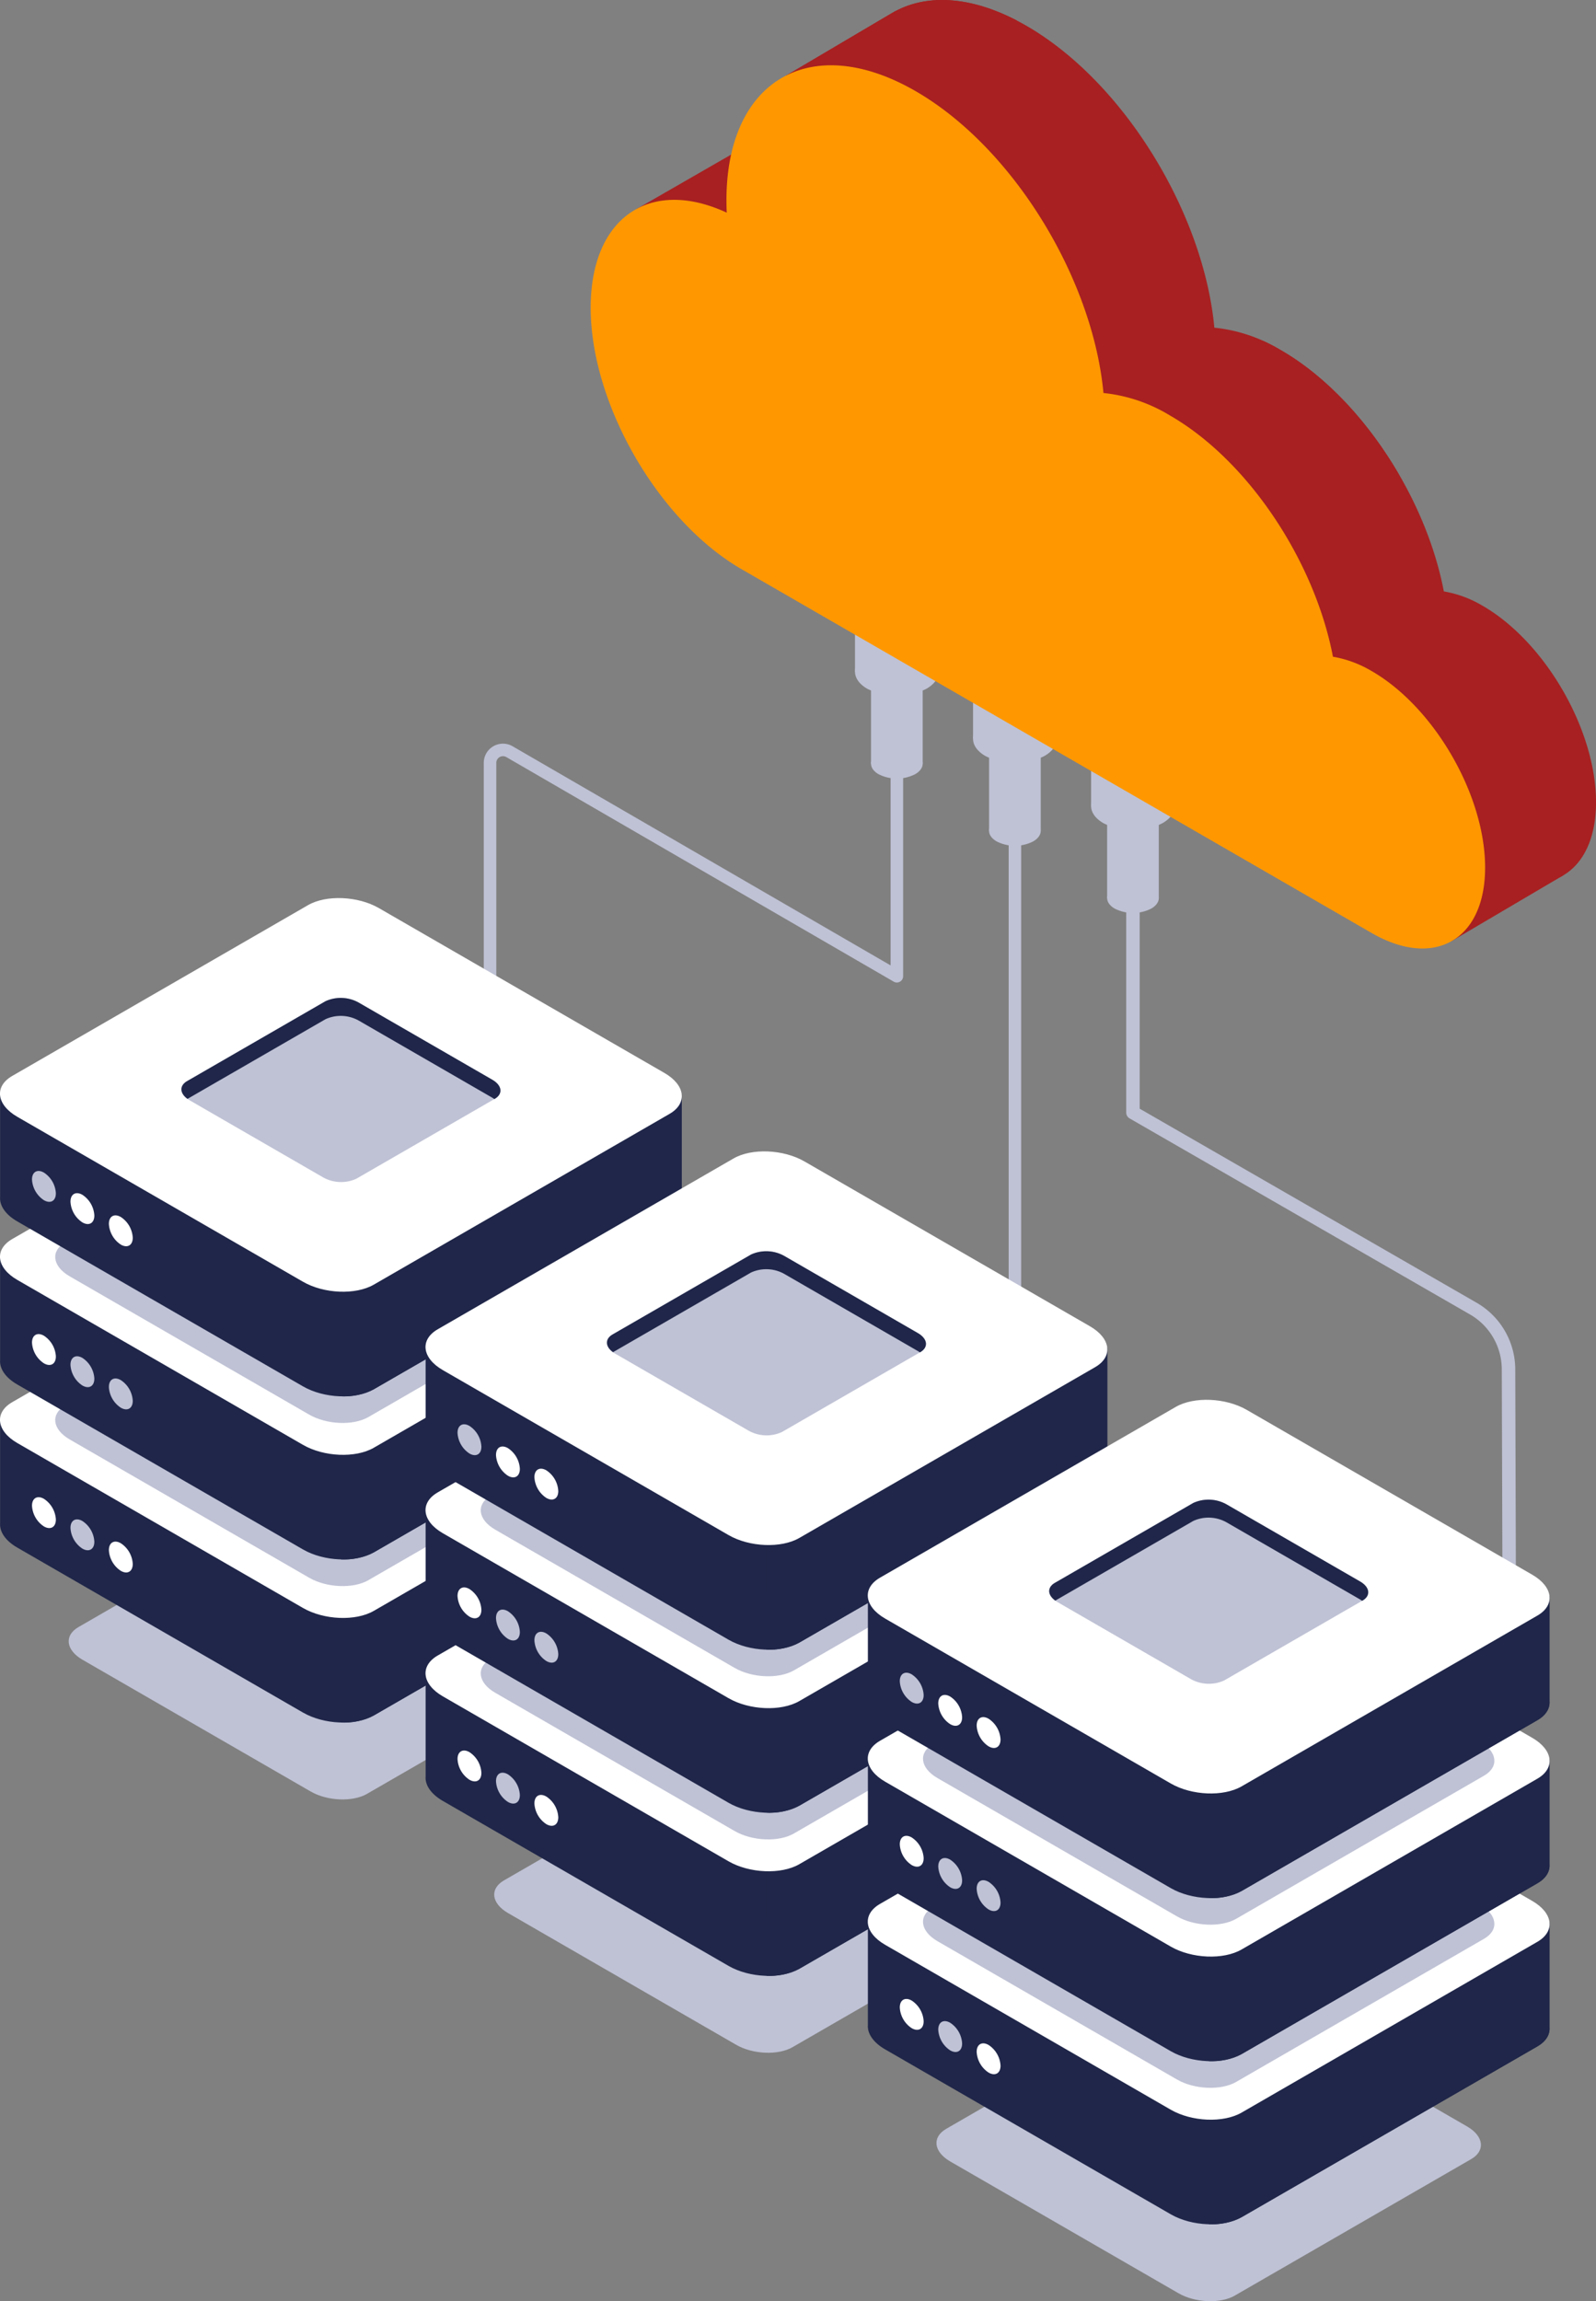 <svg id="Component_30_1" data-name="Component 30 – 1" xmlns="http://www.w3.org/2000/svg" width="307.629" height="443.509" viewBox="0 0 307.629 443.509">
  <rect x="0" y="0" width="307.629" height="443.509" fill="#808080" stroke="none"/>
  <path id="Path_3236" data-name="Path 3236" d="M41.52,194.847a1.207,1.207,0,0,1-.605-2.251L86,166.567a12.336,12.336,0,0,0,6.152-10.652v-68a3.7,3.7,0,0,1,5.558-3.2l72.861,42.234V70.189a1.206,1.206,0,1,1,2.412,0v58.85a1.208,1.208,0,0,1-1.812,1.044L96.5,86.8a1.287,1.287,0,0,0-1.933,1.116v68a14.755,14.755,0,0,1-7.356,12.741L42.121,194.686a1.2,1.2,0,0,1-.6.162" transform="translate(1.094 59.116)" fill="#bfc2d5"/>
  <path id="Path_3237" data-name="Path 3237" d="M90.085,239.553a1.207,1.207,0,0,1-.605-2.251l56.074-32.375a12.336,12.336,0,0,0,6.152-10.652V77.161a1.205,1.205,0,0,1,2.41,0V194.276a14.754,14.754,0,0,1-7.354,12.741L90.686,239.392a1.2,1.2,0,0,1-.6.162" transform="translate(42.713 65.093)" fill="#bfc2d5"/>
  <path id="Path_3238" data-name="Path 3238" d="M151.175,289.921a1.3,1.3,0,0,1-.65-2.42l50.845-29.355a12.236,12.236,0,0,0,6.1-10.611l-.167-54.67a12.249,12.249,0,0,0-6.117-10.548l-65.624-37.792a1.3,1.3,0,0,1-.65-1.123V84.177a1.3,1.3,0,0,1,2.594,0v58.475l64.974,37.418a14.858,14.858,0,0,1,7.417,12.787l.167,54.67a14.836,14.836,0,0,1-7.4,12.863l-50.843,29.355a1.281,1.281,0,0,1-.646.175" transform="translate(82.168 71.028)" fill="#bfc2d5"/>
  <rect id="Rectangle_651" data-name="Rectangle 651" width="9.955" height="21.485" transform="translate(213.401 151.601)" fill="#bfc2d5"/>
  <path id="Path_3239" data-name="Path 3239" d="M141.43,96.566a7.785,7.785,0,0,1-7.04,0c-1.944-1.122-1.944-2.941,0-4.065a7.785,7.785,0,0,1,7.04,0c1.944,1.123,1.944,2.943,0,4.065" transform="translate(80.469 78.551)" fill="#bfc2d5"/>
  <rect id="Rectangle_652" data-name="Rectangle 652" width="16.134" height="33.697" transform="translate(210.313 121.657)" fill="#bfc2d5"/>
  <path id="Path_3240" data-name="Path 3240" d="M145.039,89.1a12.612,12.612,0,0,1-11.408,0c-3.151-1.818-3.151-4.767,0-6.587a12.612,12.612,0,0,1,11.408,0c3.149,1.82,3.149,4.769,0,6.587" transform="translate(79.043 69.546)" fill="#bfc2d5"/>
  <rect id="Rectangle_653" data-name="Rectangle 653" width="9.955" height="21.485" transform="translate(190.648 138.65)" fill="#bfc2d5"/>
  <path id="Path_3241" data-name="Path 3241" d="M129.177,89.593a7.785,7.785,0,0,1-7.04,0c-1.946-1.123-1.946-2.943,0-4.065a7.785,7.785,0,0,1,7.04,0c1.942,1.123,1.942,2.943,0,4.065" transform="translate(69.967 72.576)" fill="#bfc2d5"/>
  <rect id="Rectangle_654" data-name="Rectangle 654" width="16.134" height="33.697" transform="translate(187.557 108.708)" fill="#bfc2d5"/>
  <path id="Path_3242" data-name="Path 3242" d="M132.786,82.128a12.612,12.612,0,0,1-11.408,0c-3.151-1.82-3.151-4.769,0-6.587a12.612,12.612,0,0,1,11.408,0c3.149,1.82,3.149,4.767,0,6.587" transform="translate(68.542 63.569)" fill="#bfc2d5"/>
  <rect id="Rectangle_655" data-name="Rectangle 655" width="9.957" height="21.485" transform="translate(167.89 125.699)" fill="#bfc2d5"/>
  <path id="Path_3243" data-name="Path 3243" d="M116.923,82.619a7.785,7.785,0,0,1-7.04,0c-1.944-1.123-1.944-2.943,0-4.065a7.785,7.785,0,0,1,7.04,0c1.944,1.123,1.944,2.941,0,4.065" transform="translate(59.466 66.599)" fill="#bfc2d5"/>
  <rect id="Rectangle_656" data-name="Rectangle 656" width="16.134" height="33.697" transform="translate(164.802 95.757)" fill="#bfc2d5"/>
  <path id="Path_3244" data-name="Path 3244" d="M120.532,75.154a12.606,12.606,0,0,1-11.408,0c-3.151-1.818-3.151-4.767,0-6.587a12.612,12.612,0,0,1,11.408,0c3.149,1.82,3.149,4.769,0,6.587" transform="translate(58.041 57.592)" fill="#bfc2d5"/>
  <path id="Path_3245" data-name="Path 3245" d="M170.689,115.435l21.632-12.741-20.6-25.712L166.3,85.831Z" transform="translate(109.068 65.973)" fill="#a82021"/>
  <path id="Path_3246" data-name="Path 3246" d="M84.082,30.863,118.605,11s-1.3,19.822-1.3,19.862-19.833,6.143-19.833,6.143Z" transform="translate(38.605 9.427)" fill="#a82021"/>
  <path id="Path_3247" data-name="Path 3247" d="M235.326,116.752a21.746,21.746,0,0,0-7.469-2.769C224.375,95.69,211.645,76.262,196.468,67.5a30.7,30.7,0,0,0-12.845-4.347c-2.072-22.174-17.489-47.374-36.211-58.181-9.779-5.647-18.652-6.314-25.2-2.858V2.1l-.318.184c-.167.093-.332.188-.5.286L101.041,14.59l6.763,5.344C101.732,22.588,97.9,29.4,97.9,39.464c0,18.564,13.032,41.14,29.11,50.421l108.32,77.349c12.072,6.969,21.861,1.32,21.861-12.62s-9.788-30.891-21.861-37.862" transform="translate(50.443 0)" fill="#a82021"/>
  <path id="Path_3248" data-name="Path 3248" d="M98.436,31.29l46.726-27.3C136.09-.741,127.9-1.131,121.749,2.115l0-.017-.319.182c-.167.093-.332.188-.5.286L100.577,14.59l6.765,5.343c-4.245,1.855-7.393,5.747-8.906,11.357" transform="translate(50.906 0)" fill="#a82021"/>
  <path id="Path_3249" data-name="Path 3249" d="M161.32,81.281l34.093-20.007c-5.848-10.113-13.9-18.949-22.813-24.095-1.179-.682-2.344-1.278-3.491-1.8L125.746,60.741Z" transform="translate(74.311 30.321)" fill="#a82021"/>
  <path id="Path_3250" data-name="Path 3250" d="M229.864,123.536a21.741,21.741,0,0,0-7.471-2.769c-3.48-18.293-16.21-37.721-31.387-46.482a30.7,30.7,0,0,0-12.845-4.347c-2.072-22.174-17.489-47.374-36.211-58.181C121.817.131,105.494,9.554,105.494,32.8c0,.787.022,1.582.059,2.383-14.722-6.828-26.226.865-26.226,18.306,0,18.564,13.034,41.138,29.11,50.421l121.427,70.105c12.072,6.969,21.861,1.32,21.861-12.62s-9.788-30.893-21.861-37.862" transform="translate(34.529 5.807)" fill="#ff9800"/>
  <g id="Group_1643" data-name="Group 1643" transform="translate(-618.196 -556.761)">
    <path id="Path_3299" data-name="Path 3299" d="M172.942,293.285,218.472,267c2.793-1.614,2.444-4.433-.784-6.3l-43.962-25.381c-3.226-1.863-8.108-2.065-10.9-.451L117.3,261.158c-2.795,1.614-2.444,4.431.784,6.3l43.961,25.381c3.227,1.863,8.108,2.065,10.9.451" transform="translate(516.021 609.194)" fill="#bfc2d5"/>
    <path id="Path_3300" data-name="Path 3300" d="M108.3,251.524h0V231.852l44.111-.026,15.246-8.8c3.5-2.02,9.61-1.766,13.651.566l14.225,8.212,44.15-.024V252.01c.1,1.367-.663,2.687-2.344,3.658l-57.013,32.915c-3.5,2.02-9.61,1.768-13.651-.566l-55.051-31.782c-2.331-1.346-3.454-3.088-3.324-4.711" transform="translate(509.916 598.806)" fill="#1f2649"/>
    <path id="Path_3301" data-name="Path 3301" d="M143.667,221.666a15.735,15.735,0,0,1,7.318,1.92L165.21,231.8l44.15-.024v20.232c.1,1.367-.663,2.685-2.345,3.656L150,288.579a12.377,12.377,0,0,1-6.336,1.354Z" transform="translate(540.237 598.81)" fill="#1f2649"/>
    <path id="Path_3302" data-name="Path 3302" d="M180.327,281.231l57.013-32.917c3.5-2.02,3.058-5.549-.98-7.881L181.309,208.65c-4.041-2.334-10.152-2.587-13.653-.566L110.645,241c-3.5,2.02-3.06,5.551.98,7.883l55.051,31.782c4.039,2.332,10.152,2.587,13.651.566" transform="translate(509.913 586.001)" fill="#fff"/>
    <path id="Path_3303" data-name="Path 3303" d="M174.388,272.469l47.777-27.584c2.932-1.694,2.565-4.65-.821-6.605l-46.133-26.635c-3.385-1.955-8.507-2.167-11.439-.474l-47.777,27.584c-2.934,1.694-2.565,4.65.821,6.605L162.949,272c3.385,1.954,8.507,2.167,11.439.474" transform="translate(514.825 588.837)" fill="#bfc2d5"/>
    <path id="Path_3304" data-name="Path 3304" d="M119.585,241.3a5.091,5.091,0,0,0,2.3,3.989c1.272.734,2.3.139,2.3-1.33a5.091,5.091,0,0,0-2.3-3.989c-1.272-.734-2.3-.139-2.3,1.33" transform="translate(519.599 614.225)" fill="#fff"/>
    <path id="Path_3305" data-name="Path 3305" d="M115.6,238.993a5.091,5.091,0,0,0,2.3,3.989c1.272.733,2.3.139,2.3-1.33a5.091,5.091,0,0,0-2.3-3.989c-1.272-.734-2.3-.139-2.3,1.33" transform="translate(516.18 612.25)" fill="#bfc2d5"/>
    <path id="Path_3306" data-name="Path 3306" d="M111.605,236.69a5.091,5.091,0,0,0,2.3,3.989c1.272.734,2.3.139,2.3-1.33a5.091,5.091,0,0,0-2.3-3.989c-1.272-.733-2.3-.139-2.3,1.33" transform="translate(512.76 610.277)" fill="#fff"/>
    <path id="Path_3307" data-name="Path 3307" d="M108.3,234.595h0V214.923l44.111-.026,15.246-8.8c3.5-2.02,9.61-1.766,13.651.566l14.225,8.212,44.15-.024v20.232c.1,1.367-.663,2.687-2.344,3.656l-57.013,32.917c-3.5,2.02-9.61,1.766-13.651-.566l-55.051-31.782c-2.331-1.346-3.454-3.088-3.324-4.711" transform="translate(509.916 584.298)" fill="#1f2649"/>
    <path id="Path_3308" data-name="Path 3308" d="M143.667,204.738a15.735,15.735,0,0,1,7.318,1.92l14.225,8.212,44.15-.024v20.232c.1,1.367-.663,2.687-2.345,3.656L150,271.651A12.377,12.377,0,0,1,143.667,273Z" transform="translate(540.237 584.303)" fill="#1f2649"/>
    <path id="Path_3309" data-name="Path 3309" d="M180.327,264.3l57.013-32.917c3.5-2.019,3.058-5.549-.98-7.881l-55.051-31.782c-4.041-2.334-10.152-2.587-13.653-.566L110.645,224.07c-3.5,2.02-3.06,5.551.98,7.883l55.051,31.782c4.039,2.332,10.152,2.587,13.651.566" transform="translate(509.913 571.493)" fill="#fff"/>
    <path id="Path_3310" data-name="Path 3310" d="M174.388,255.541l47.777-27.584c2.932-1.694,2.565-4.65-.821-6.605l-46.133-26.635c-3.385-1.955-8.507-2.167-11.439-.474l-47.777,27.584c-2.934,1.694-2.565,4.65.821,6.605l46.133,26.635c3.385,1.954,8.507,2.167,11.439.474" transform="translate(514.825 574.329)" fill="#bfc2d5"/>
    <path id="Path_3311" data-name="Path 3311" d="M119.585,224.368a5.091,5.091,0,0,0,2.3,3.989c1.272.733,2.3.139,2.3-1.33a5.091,5.091,0,0,0-2.3-3.989c-1.272-.734-2.3-.139-2.3,1.33" transform="translate(519.599 599.717)" fill="#bfc2d5"/>
    <path id="Path_3312" data-name="Path 3312" d="M115.6,222.064a5.091,5.091,0,0,0,2.3,3.989c1.272.734,2.3.139,2.3-1.33a5.091,5.091,0,0,0-2.3-3.989c-1.272-.734-2.3-.139-2.3,1.33" transform="translate(516.18 597.742)" fill="#bfc2d5"/>
    <path id="Path_3313" data-name="Path 3313" d="M111.605,219.761a5.091,5.091,0,0,0,2.3,3.989c1.272.734,2.3.139,2.3-1.33a5.091,5.091,0,0,0-2.3-3.989c-1.272-.733-2.3-.139-2.3,1.33" transform="translate(512.76 595.769)" fill="#fff"/>
    <path id="Path_3314" data-name="Path 3314" d="M108.3,217.667h0V198l44.111-.026,15.246-8.8c3.5-2.02,9.61-1.766,13.651.566l14.225,8.214,44.15-.026v20.232c.1,1.367-.663,2.687-2.344,3.658l-57.013,32.915c-3.5,2.02-9.61,1.768-13.651-.566l-55.051-31.782c-2.331-1.346-3.454-3.088-3.324-4.711" transform="translate(509.916 569.79)" fill="#1f2649"/>
    <path id="Path_3315" data-name="Path 3315" d="M143.667,187.809a15.734,15.734,0,0,1,7.318,1.92l14.225,8.212,44.15-.024v20.232c.1,1.367-.663,2.687-2.345,3.656L150,254.722a12.358,12.358,0,0,1-6.336,1.354Z" transform="translate(540.237 569.795)" fill="#1f2649"/>
    <path id="Path_3316" data-name="Path 3316" d="M180.327,247.372l57.013-32.915c3.5-2.02,3.058-5.551-.98-7.883l-55.051-31.782c-4.041-2.332-10.152-2.587-13.653-.566l-57.012,32.917c-3.5,2.019-3.06,5.549.98,7.881l55.051,31.782c4.039,2.334,10.152,2.587,13.651.566" transform="translate(509.913 556.985)" fill="#fff"/>
    <path id="Path_3317" data-name="Path 3317" d="M119.585,207.439a5.091,5.091,0,0,0,2.3,3.989c1.272.734,2.3.139,2.3-1.33a5.091,5.091,0,0,0-2.3-3.989c-1.272-.734-2.3-.139-2.3,1.33" transform="translate(519.599 585.209)" fill="#fff"/>
    <path id="Path_3318" data-name="Path 3318" d="M115.6,205.136a5.091,5.091,0,0,0,2.3,3.989c1.272.734,2.3.139,2.3-1.33a5.091,5.091,0,0,0-2.3-3.989c-1.272-.733-2.3-.139-2.3,1.33" transform="translate(516.18 583.235)" fill="#fff"/>
    <path id="Path_3319" data-name="Path 3319" d="M111.605,202.832a5.091,5.091,0,0,0,2.3,3.989c1.272.734,2.3.139,2.3-1.33a5.091,5.091,0,0,0-2.3-3.989c-1.272-.734-2.3-.139-2.3,1.33" transform="translate(512.76 581.26)" fill="#bfc2d5"/>
    <path id="Path_3320" data-name="Path 3320" d="M160.821,218.088l26.679-15.4c1.638-.945,1.432-2.6-.459-3.688L161.28,184.124a7.1,7.1,0,0,0-6.388-.266l-26.678,15.4c-1.638.945-1.434,2.6.459,3.688l25.76,14.873a7.1,7.1,0,0,0,6.388.266" transform="translate(526.047 565.863)" fill="#bfc2d5"/>
    <path id="Path_3321" data-name="Path 3321" d="M187.5,202.685l-.076.043a3.832,3.832,0,0,0-.383-.262l-25.76-14.875a7.1,7.1,0,0,0-6.388-.264l-26.605,15.359c-1.508-1.081-1.588-2.552-.074-3.424l26.679-15.4a7.1,7.1,0,0,1,6.388.266L187.038,199c1.89,1.092,2.1,2.743.459,3.688" transform="translate(526.051 565.863)" fill="#1f2649"/>
  </g>
  <g id="Group_1642" data-name="Group 1642" transform="translate(-536.176 -507.938)">
    <path id="Path_3299-2" data-name="Path 3299" d="M172.942,293.285,218.472,267c2.793-1.614,2.444-4.433-.784-6.3l-43.962-25.381c-3.226-1.863-8.108-2.065-10.9-.451L117.3,261.158c-2.795,1.614-2.444,4.431.784,6.3l43.961,25.381c3.227,1.863,8.108,2.065,10.9.451" transform="translate(516.021 609.194)" fill="#bfc2d5"/>
    <path id="Path_3300-2" data-name="Path 3300" d="M108.3,251.524h0V231.852l44.111-.026,15.246-8.8c3.5-2.02,9.61-1.766,13.651.566l14.225,8.212,44.15-.024V252.01c.1,1.367-.663,2.687-2.344,3.658l-57.013,32.915c-3.5,2.02-9.61,1.768-13.651-.566l-55.051-31.782c-2.331-1.346-3.454-3.088-3.324-4.711" transform="translate(509.916 598.806)" fill="#1f2649"/>
    <path id="Path_3301-2" data-name="Path 3301" d="M143.667,221.666a15.735,15.735,0,0,1,7.318,1.92L165.21,231.8l44.15-.024v20.232c.1,1.367-.663,2.685-2.345,3.656L150,288.579a12.377,12.377,0,0,1-6.336,1.354Z" transform="translate(540.237 598.81)" fill="#1f2649"/>
    <path id="Path_3302-2" data-name="Path 3302" d="M180.327,281.231l57.013-32.917c3.5-2.02,3.058-5.549-.98-7.881L181.309,208.65c-4.041-2.334-10.152-2.587-13.653-.566L110.645,241c-3.5,2.02-3.06,5.551.98,7.883l55.051,31.782c4.039,2.332,10.152,2.587,13.651.566" transform="translate(509.913 586.001)" fill="#fff"/>
    <path id="Path_3303-2" data-name="Path 3303" d="M174.388,272.469l47.777-27.584c2.932-1.694,2.565-4.65-.821-6.605l-46.133-26.635c-3.385-1.955-8.507-2.167-11.439-.474l-47.777,27.584c-2.934,1.694-2.565,4.65.821,6.605L162.949,272c3.385,1.954,8.507,2.167,11.439.474" transform="translate(514.825 588.837)" fill="#bfc2d5"/>
    <path id="Path_3304-2" data-name="Path 3304" d="M119.585,241.3a5.091,5.091,0,0,0,2.3,3.989c1.272.734,2.3.139,2.3-1.33a5.091,5.091,0,0,0-2.3-3.989c-1.272-.734-2.3-.139-2.3,1.33" transform="translate(519.599 614.225)" fill="#fff"/>
    <path id="Path_3305-2" data-name="Path 3305" d="M115.6,238.993a5.091,5.091,0,0,0,2.3,3.989c1.272.733,2.3.139,2.3-1.33a5.091,5.091,0,0,0-2.3-3.989c-1.272-.734-2.3-.139-2.3,1.33" transform="translate(516.18 612.25)" fill="#bfc2d5"/>
    <path id="Path_3306-2" data-name="Path 3306" d="M111.605,236.69a5.091,5.091,0,0,0,2.3,3.989c1.272.734,2.3.139,2.3-1.33a5.091,5.091,0,0,0-2.3-3.989c-1.272-.733-2.3-.139-2.3,1.33" transform="translate(512.76 610.277)" fill="#fff"/>
    <path id="Path_3307-2" data-name="Path 3307" d="M108.3,234.595h0V214.923l44.111-.026,15.246-8.8c3.5-2.02,9.61-1.766,13.651.566l14.225,8.212,44.15-.024v20.232c.1,1.367-.663,2.687-2.344,3.656l-57.013,32.917c-3.5,2.02-9.61,1.766-13.651-.566l-55.051-31.782c-2.331-1.346-3.454-3.088-3.324-4.711" transform="translate(509.916 584.298)" fill="#1f2649"/>
    <path id="Path_3308-2" data-name="Path 3308" d="M143.667,204.738a15.735,15.735,0,0,1,7.318,1.92l14.225,8.212,44.15-.024v20.232c.1,1.367-.663,2.687-2.345,3.656L150,271.651A12.377,12.377,0,0,1,143.667,273Z" transform="translate(540.237 584.303)" fill="#1f2649"/>
    <path id="Path_3309-2" data-name="Path 3309" d="M180.327,264.3l57.013-32.917c3.5-2.019,3.058-5.549-.98-7.881l-55.051-31.782c-4.041-2.334-10.152-2.587-13.653-.566L110.645,224.07c-3.5,2.02-3.06,5.551.98,7.883l55.051,31.782c4.039,2.332,10.152,2.587,13.651.566" transform="translate(509.913 571.493)" fill="#fff"/>
    <path id="Path_3310-2" data-name="Path 3310" d="M174.388,255.541l47.777-27.584c2.932-1.694,2.565-4.65-.821-6.605l-46.133-26.635c-3.385-1.955-8.507-2.167-11.439-.474l-47.777,27.584c-2.934,1.694-2.565,4.65.821,6.605l46.133,26.635c3.385,1.954,8.507,2.167,11.439.474" transform="translate(514.825 574.329)" fill="#bfc2d5"/>
    <path id="Path_3311-2" data-name="Path 3311" d="M119.585,224.368a5.091,5.091,0,0,0,2.3,3.989c1.272.733,2.3.139,2.3-1.33a5.091,5.091,0,0,0-2.3-3.989c-1.272-.734-2.3-.139-2.3,1.33" transform="translate(519.599 599.717)" fill="#bfc2d5"/>
    <path id="Path_3312-2" data-name="Path 3312" d="M115.6,222.064a5.091,5.091,0,0,0,2.3,3.989c1.272.734,2.3.139,2.3-1.33a5.091,5.091,0,0,0-2.3-3.989c-1.272-.734-2.3-.139-2.3,1.33" transform="translate(516.18 597.742)" fill="#bfc2d5"/>
    <path id="Path_3313-2" data-name="Path 3313" d="M111.605,219.761a5.091,5.091,0,0,0,2.3,3.989c1.272.734,2.3.139,2.3-1.33a5.091,5.091,0,0,0-2.3-3.989c-1.272-.733-2.3-.139-2.3,1.33" transform="translate(512.76 595.769)" fill="#fff"/>
    <path id="Path_3314-2" data-name="Path 3314" d="M108.3,217.667h0V198l44.111-.026,15.246-8.8c3.5-2.02,9.61-1.766,13.651.566l14.225,8.214,44.15-.026v20.232c.1,1.367-.663,2.687-2.344,3.658l-57.013,32.915c-3.5,2.02-9.61,1.768-13.651-.566l-55.051-31.782c-2.331-1.346-3.454-3.088-3.324-4.711" transform="translate(509.916 569.79)" fill="#1f2649"/>
    <path id="Path_3315-2" data-name="Path 3315" d="M143.667,187.809a15.734,15.734,0,0,1,7.318,1.92l14.225,8.212,44.15-.024v20.232c.1,1.367-.663,2.687-2.345,3.656L150,254.722a12.358,12.358,0,0,1-6.336,1.354Z" transform="translate(540.237 569.795)" fill="#1f2649"/>
    <path id="Path_3316-2" data-name="Path 3316" d="M180.327,247.372l57.013-32.915c3.5-2.02,3.058-5.551-.98-7.883l-55.051-31.782c-4.041-2.332-10.152-2.587-13.653-.566l-57.012,32.917c-3.5,2.019-3.06,5.549.98,7.881l55.051,31.782c4.039,2.334,10.152,2.587,13.651.566" transform="translate(509.913 556.985)" fill="#fff"/>
    <path id="Path_3317-2" data-name="Path 3317" d="M119.585,207.439a5.091,5.091,0,0,0,2.3,3.989c1.272.734,2.3.139,2.3-1.33a5.091,5.091,0,0,0-2.3-3.989c-1.272-.734-2.3-.139-2.3,1.33" transform="translate(519.599 585.209)" fill="#fff"/>
    <path id="Path_3318-2" data-name="Path 3318" d="M115.6,205.136a5.091,5.091,0,0,0,2.3,3.989c1.272.734,2.3.139,2.3-1.33a5.091,5.091,0,0,0-2.3-3.989c-1.272-.733-2.3-.139-2.3,1.33" transform="translate(516.18 583.235)" fill="#fff"/>
    <path id="Path_3319-2" data-name="Path 3319" d="M111.605,202.832a5.091,5.091,0,0,0,2.3,3.989c1.272.734,2.3.139,2.3-1.33a5.091,5.091,0,0,0-2.3-3.989c-1.272-.734-2.3-.139-2.3,1.33" transform="translate(512.76 581.26)" fill="#bfc2d5"/>
    <path id="Path_3320-2" data-name="Path 3320" d="M160.821,218.088l26.679-15.4c1.638-.945,1.432-2.6-.459-3.688L161.28,184.124a7.1,7.1,0,0,0-6.388-.266l-26.678,15.4c-1.638.945-1.434,2.6.459,3.688l25.76,14.873a7.1,7.1,0,0,0,6.388.266" transform="translate(526.047 565.863)" fill="#bfc2d5"/>
    <path id="Path_3321-2" data-name="Path 3321" d="M187.5,202.685l-.076.043a3.832,3.832,0,0,0-.383-.262l-25.76-14.875a7.1,7.1,0,0,0-6.388-.264l-26.605,15.359c-1.508-1.081-1.588-2.552-.074-3.424l26.679-15.4a7.1,7.1,0,0,1,6.388.266L187.038,199c1.89,1.092,2.1,2.743.459,3.688" transform="translate(526.051 565.863)" fill="#1f2649"/>
  </g>
  <g id="Group_1644" data-name="Group 1644" transform="translate(-450.931 -460.059)">
    <path id="Path_3299-3" data-name="Path 3299" d="M172.942,293.285,218.472,267c2.793-1.614,2.444-4.433-.784-6.3l-43.962-25.381c-3.226-1.863-8.108-2.065-10.9-.451L117.3,261.158c-2.795,1.614-2.444,4.431.784,6.3l43.961,25.381c3.227,1.863,8.108,2.065,10.9.451" transform="translate(516.021 609.194)" fill="#bfc2d5"/>
    <path id="Path_3300-3" data-name="Path 3300" d="M108.3,251.524h0V231.852l44.111-.026,15.246-8.8c3.5-2.02,9.61-1.766,13.651.566l14.225,8.212,44.15-.024V252.01c.1,1.367-.663,2.687-2.344,3.658l-57.013,32.915c-3.5,2.02-9.61,1.768-13.651-.566l-55.051-31.782c-2.331-1.346-3.454-3.088-3.324-4.711" transform="translate(509.916 598.806)" fill="#1f2649"/>
    <path id="Path_3301-3" data-name="Path 3301" d="M143.667,221.666a15.735,15.735,0,0,1,7.318,1.92L165.21,231.8l44.15-.024v20.232c.1,1.367-.663,2.685-2.345,3.656L150,288.579a12.377,12.377,0,0,1-6.336,1.354Z" transform="translate(540.237 598.81)" fill="#1f2649"/>
    <path id="Path_3302-3" data-name="Path 3302" d="M180.327,281.231l57.013-32.917c3.5-2.02,3.058-5.549-.98-7.881L181.309,208.65c-4.041-2.334-10.152-2.587-13.653-.566L110.645,241c-3.5,2.02-3.06,5.551.98,7.883l55.051,31.782c4.039,2.332,10.152,2.587,13.651.566" transform="translate(509.913 586.001)" fill="#fff"/>
    <path id="Path_3303-3" data-name="Path 3303" d="M174.388,272.469l47.777-27.584c2.932-1.694,2.565-4.65-.821-6.605l-46.133-26.635c-3.385-1.955-8.507-2.167-11.439-.474l-47.777,27.584c-2.934,1.694-2.565,4.65.821,6.605L162.949,272c3.385,1.954,8.507,2.167,11.439.474" transform="translate(514.825 588.837)" fill="#bfc2d5"/>
    <path id="Path_3304-3" data-name="Path 3304" d="M119.585,241.3a5.091,5.091,0,0,0,2.3,3.989c1.272.734,2.3.139,2.3-1.33a5.091,5.091,0,0,0-2.3-3.989c-1.272-.734-2.3-.139-2.3,1.33" transform="translate(519.599 614.225)" fill="#fff"/>
    <path id="Path_3305-3" data-name="Path 3305" d="M115.6,238.993a5.091,5.091,0,0,0,2.3,3.989c1.272.733,2.3.139,2.3-1.33a5.091,5.091,0,0,0-2.3-3.989c-1.272-.734-2.3-.139-2.3,1.33" transform="translate(516.18 612.25)" fill="#bfc2d5"/>
    <path id="Path_3306-3" data-name="Path 3306" d="M111.605,236.69a5.091,5.091,0,0,0,2.3,3.989c1.272.734,2.3.139,2.3-1.33a5.091,5.091,0,0,0-2.3-3.989c-1.272-.733-2.3-.139-2.3,1.33" transform="translate(512.76 610.277)" fill="#fff"/>
    <path id="Path_3307-3" data-name="Path 3307" d="M108.3,234.595h0V214.923l44.111-.026,15.246-8.8c3.5-2.02,9.61-1.766,13.651.566l14.225,8.212,44.15-.024v20.232c.1,1.367-.663,2.687-2.344,3.656l-57.013,32.917c-3.5,2.02-9.61,1.766-13.651-.566l-55.051-31.782c-2.331-1.346-3.454-3.088-3.324-4.711" transform="translate(509.916 584.298)" fill="#1f2649"/>
    <path id="Path_3308-3" data-name="Path 3308" d="M143.667,204.738a15.735,15.735,0,0,1,7.318,1.92l14.225,8.212,44.15-.024v20.232c.1,1.367-.663,2.687-2.345,3.656L150,271.651A12.377,12.377,0,0,1,143.667,273Z" transform="translate(540.237 584.303)" fill="#1f2649"/>
    <path id="Path_3309-3" data-name="Path 3309" d="M180.327,264.3l57.013-32.917c3.5-2.019,3.058-5.549-.98-7.881l-55.051-31.782c-4.041-2.334-10.152-2.587-13.653-.566L110.645,224.07c-3.5,2.02-3.06,5.551.98,7.883l55.051,31.782c4.039,2.332,10.152,2.587,13.651.566" transform="translate(509.913 571.493)" fill="#fff"/>
    <path id="Path_3310-3" data-name="Path 3310" d="M174.388,255.541l47.777-27.584c2.932-1.694,2.565-4.65-.821-6.605l-46.133-26.635c-3.385-1.955-8.507-2.167-11.439-.474l-47.777,27.584c-2.934,1.694-2.565,4.65.821,6.605l46.133,26.635c3.385,1.954,8.507,2.167,11.439.474" transform="translate(514.825 574.329)" fill="#bfc2d5"/>
    <path id="Path_3311-3" data-name="Path 3311" d="M119.585,224.368a5.091,5.091,0,0,0,2.3,3.989c1.272.733,2.3.139,2.3-1.33a5.091,5.091,0,0,0-2.3-3.989c-1.272-.734-2.3-.139-2.3,1.33" transform="translate(519.599 599.717)" fill="#bfc2d5"/>
    <path id="Path_3312-3" data-name="Path 3312" d="M115.6,222.064a5.091,5.091,0,0,0,2.3,3.989c1.272.734,2.3.139,2.3-1.33a5.091,5.091,0,0,0-2.3-3.989c-1.272-.734-2.3-.139-2.3,1.33" transform="translate(516.18 597.742)" fill="#bfc2d5"/>
    <path id="Path_3313-3" data-name="Path 3313" d="M111.605,219.761a5.091,5.091,0,0,0,2.3,3.989c1.272.734,2.3.139,2.3-1.33a5.091,5.091,0,0,0-2.3-3.989c-1.272-.733-2.3-.139-2.3,1.33" transform="translate(512.76 595.769)" fill="#fff"/>
    <path id="Path_3314-3" data-name="Path 3314" d="M108.3,217.667h0V198l44.111-.026,15.246-8.8c3.5-2.02,9.61-1.766,13.651.566l14.225,8.214,44.15-.026v20.232c.1,1.367-.663,2.687-2.344,3.658l-57.013,32.915c-3.5,2.02-9.61,1.768-13.651-.566l-55.051-31.782c-2.331-1.346-3.454-3.088-3.324-4.711" transform="translate(509.916 569.79)" fill="#1f2649"/>
    <path id="Path_3315-3" data-name="Path 3315" d="M143.667,187.809a15.734,15.734,0,0,1,7.318,1.92l14.225,8.212,44.15-.024v20.232c.1,1.367-.663,2.687-2.345,3.656L150,254.722a12.358,12.358,0,0,1-6.336,1.354Z" transform="translate(540.237 569.795)" fill="#1f2649"/>
    <path id="Path_3316-3" data-name="Path 3316" d="M180.327,247.372l57.013-32.915c3.5-2.02,3.058-5.551-.98-7.883l-55.051-31.782c-4.041-2.332-10.152-2.587-13.653-.566l-57.012,32.917c-3.5,2.019-3.06,5.549.98,7.881l55.051,31.782c4.039,2.334,10.152,2.587,13.651.566" transform="translate(509.913 556.985)" fill="#fff"/>
    <path id="Path_3317-3" data-name="Path 3317" d="M119.585,207.439a5.091,5.091,0,0,0,2.3,3.989c1.272.734,2.3.139,2.3-1.33a5.091,5.091,0,0,0-2.3-3.989c-1.272-.734-2.3-.139-2.3,1.33" transform="translate(519.599 585.209)" fill="#fff"/>
    <path id="Path_3318-3" data-name="Path 3318" d="M115.6,205.136a5.091,5.091,0,0,0,2.3,3.989c1.272.734,2.3.139,2.3-1.33a5.091,5.091,0,0,0-2.3-3.989c-1.272-.733-2.3-.139-2.3,1.33" transform="translate(516.18 583.235)" fill="#fff"/>
    <path id="Path_3319-3" data-name="Path 3319" d="M111.605,202.832a5.091,5.091,0,0,0,2.3,3.989c1.272.734,2.3.139,2.3-1.33a5.091,5.091,0,0,0-2.3-3.989c-1.272-.734-2.3-.139-2.3,1.33" transform="translate(512.76 581.26)" fill="#bfc2d5"/>
    <path id="Path_3320-3" data-name="Path 3320" d="M160.821,218.088l26.679-15.4c1.638-.945,1.432-2.6-.459-3.688L161.28,184.124a7.1,7.1,0,0,0-6.388-.266l-26.678,15.4c-1.638.945-1.434,2.6.459,3.688l25.76,14.873a7.1,7.1,0,0,0,6.388.266" transform="translate(526.047 565.863)" fill="#bfc2d5"/>
    <path id="Path_3321-3" data-name="Path 3321" d="M187.5,202.685l-.076.043a3.832,3.832,0,0,0-.383-.262l-25.76-14.875a7.1,7.1,0,0,0-6.388-.264l-26.605,15.359c-1.508-1.081-1.588-2.552-.074-3.424l26.679-15.4a7.1,7.1,0,0,1,6.388.266L187.038,199c1.89,1.092,2.1,2.743.459,3.688" transform="translate(526.051 565.863)" fill="#1f2649"/>
  </g>
</svg>
